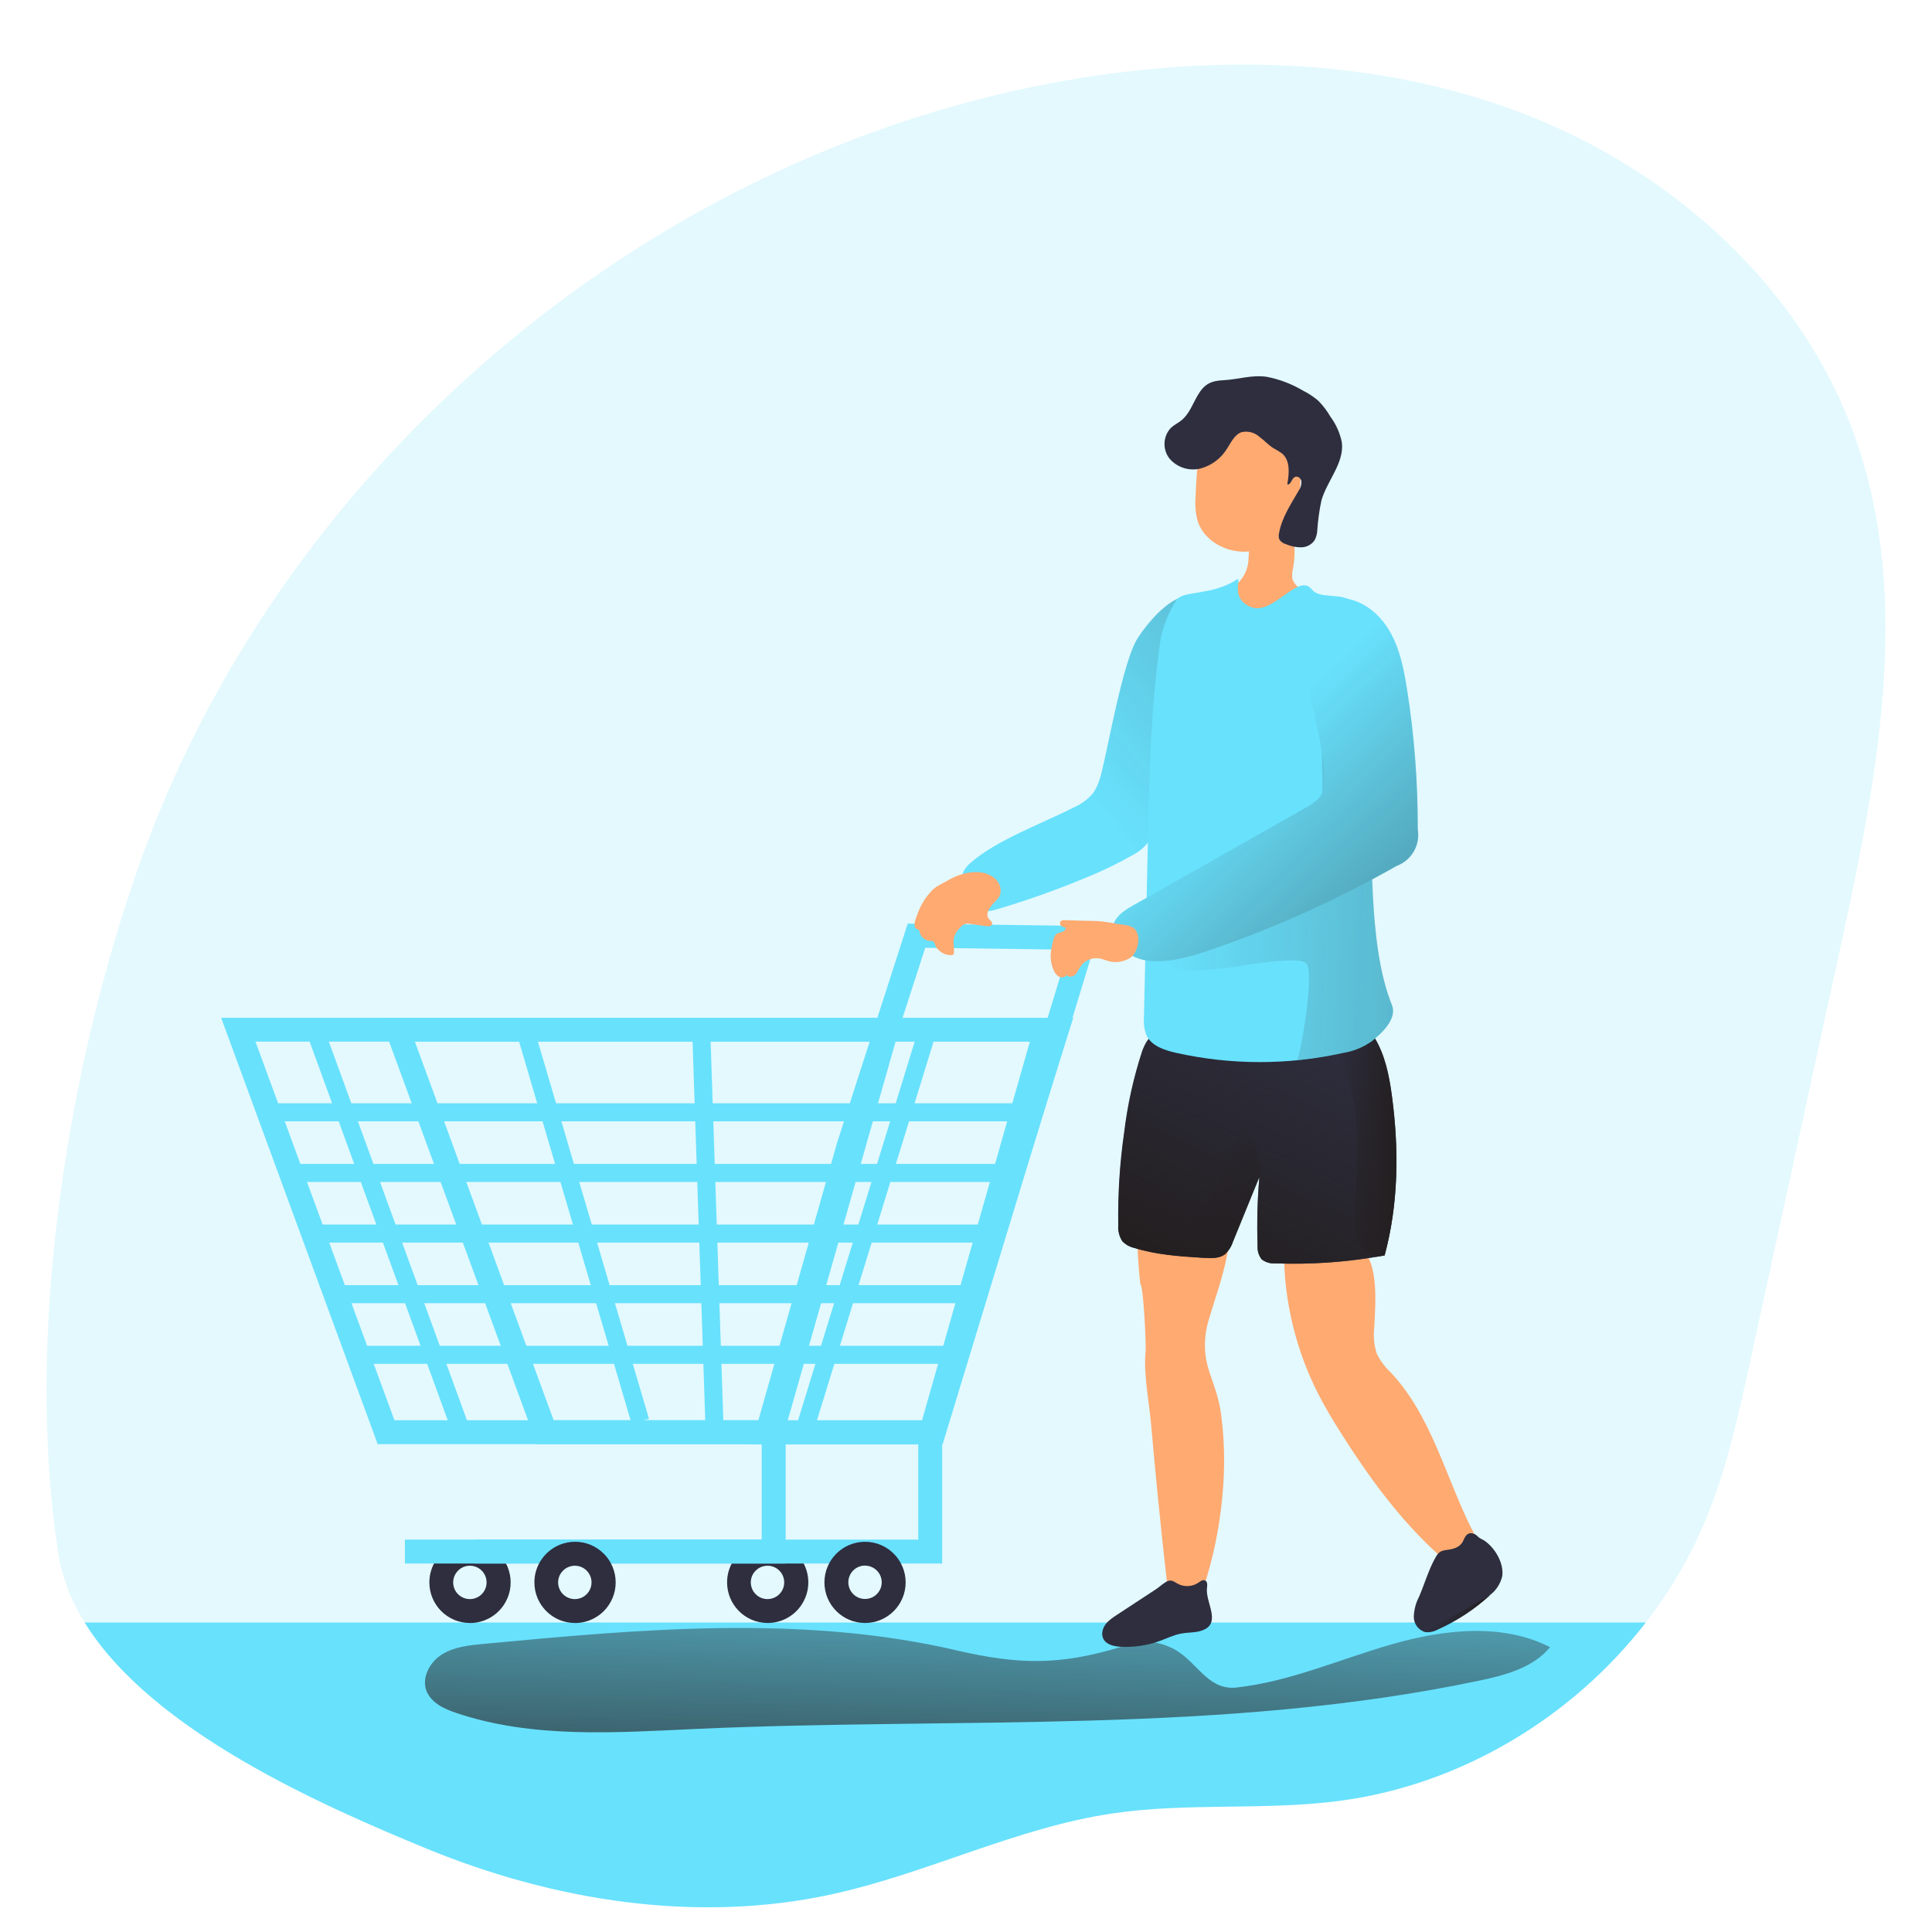 <svg transform="scale(1)" id="_0331_shopping_cart" xmlns="http://www.w3.org/2000/svg" xmlns:xlink="http://www.w3.org/1999/xlink" viewBox="0 0 500 500" class="show_show__wrapper__graphic__5Waiy "><title>React</title><defs><style>.cls-1{fill:url(#linear-gradient);}.cls-1,.cls-2,.cls-3,.cls-4,.cls-5,.cls-6,.cls-7,.cls-8,.cls-9,.cls-10,.cls-11,.cls-12{stroke-width:0px;}.cls-2{isolation:isolate;opacity:.18;}.cls-2,.cls-12{fill:#68e1fd;}.cls-3{fill:url(#linear-gradient-4);}.cls-4{fill:url(#linear-gradient-2);}.cls-5{fill:url(#linear-gradient-3);}.cls-6{fill:url(#linear-gradient-8);}.cls-7{fill:url(#linear-gradient-7);}.cls-8{fill:url(#linear-gradient-5);}.cls-9{fill:url(#linear-gradient-6);}.cls-10{fill:#2e2e3f;}.cls-11{fill:#ffaa71;}</style><linearGradient id="linear-gradient" x1="309.2" y1="2719.69" x2="305.72" y2="2597.67" gradientTransform="translate(-51.99 3093.14) scale(1 -1)" gradientUnits="userSpaceOnUse"><stop offset="0" stop-color="#231f20" stop-opacity="0"></stop><stop offset="1" stop-color="#231f20"></stop></linearGradient><linearGradient id="linear-gradient-2" x1="279.86" y1="204.6" x2="526.16" y2="-9.77" gradientTransform="matrix(1,0,0,1,0,0)" xlink:href="#linear-gradient"></linearGradient><linearGradient id="linear-gradient-3" x1="394.54" y1="2828.96" x2="364.33" y2="2762.49" xlink:href="#linear-gradient"></linearGradient><linearGradient id="linear-gradient-4" x1="398.41" y1="2797.95" x2="413.39" y2="2797.95" xlink:href="#linear-gradient"></linearGradient><linearGradient id="linear-gradient-5" x1="362.36" y1="2790.29" x2="392.38" y2="2763.59" xlink:href="#linear-gradient"></linearGradient><linearGradient id="linear-gradient-6" x1="301.66" y1="218.98" x2="593.65" y2="230.8" gradientTransform="matrix(1,0,0,1,0,0)" xlink:href="#linear-gradient"></linearGradient><linearGradient id="linear-gradient-7" x1="420.84" y1="2675.52" x2="437.62" y2="2675.52" xlink:href="#linear-gradient"></linearGradient><linearGradient id="linear-gradient-8" x1="318.54" y1="197.31" x2="437.13" y2="321.76" gradientTransform="matrix(1,0,0,1,0,0)" xlink:href="#linear-gradient"></linearGradient></defs><g id="background"><path class="cls-2" d="M476.09,246.1c-7.73,35.5-15.46,70.97-23.19,106.42-3.02,13.86-6.07,27.8-11.5,40.87-3.94,9.47-9.14,18.38-15.44,26.48-19.08,24.62-47.78,41.88-78.7,46.09-19.71,2.69-39.86.42-59.54,3.36-24.84,3.72-47.78,15.5-72.31,20.87-35.02,7.67-72.1,1.77-105.26-11.9-26.12-10.76-70.81-30.1-88.23-58.39-3.45-5.42-5.77-11.48-6.82-17.82-8.67-55.85,2.07-124.38,20.56-177.23C71.57,122.06,165.17,41.64,272.18,21.5c40.58-7.63,83.5-6.93,122.04,7.89,38.54,14.82,72.13,44.87,85.89,83.8,15,42.36,5.56,89-4.01,132.91Z"></path><path class="cls-12" d="M425.95,419.89c-19.08,24.62-47.78,41.88-78.7,46.09-19.71,2.69-39.86.42-59.54,3.36-24.84,3.72-47.78,15.5-72.31,20.87-35.02,7.67-72.1,1.77-105.26-11.9-26.12-10.79-70.81-30.13-88.23-58.41h404.03Z"></path><path class="cls-1" d="M247.36,427.06c-39.87-9.24-81.46-5.45-122.2-1.62-3.72.35-7.57.74-10.74,2.7s-5.39,6.01-4.04,9.49c1.24,3.06,4.53,4.62,7.65,5.66,19.81,6.7,41.31,5.1,62.2,4.15,67.69-3.07,136.22,1.49,202.58-12.49,6.76-1.42,13.99-3.34,18.34-8.67-12.45-6.33-27.45-4.59-40.87-.76-13.41,3.84-26.39,9.67-40.26,11.21-7.79.85-10.4-7.32-16.85-10.28-4.95-2.28-8.19-1.71-13.26-.17-15.74,4.73-26.28,4.57-42.56.79Z"></path></g><g id="shopping_cart"><path class="cls-10" d="M198.62,420.03c-5.81-.03-10.49-4.77-10.45-10.58.01-2.06.63-4.08,1.78-5.8h0c3.24-4.82,9.77-6.11,14.59-2.87,4.82,3.24,6.11,9.77,2.87,14.59-1.96,2.93-5.27,4.68-8.79,4.66ZM195.04,407.11c-1.33,1.98-.8,4.67,1.18,6s4.67.8,6-1.18c1.33-1.98.8-4.66-1.17-5.99-1.98-1.33-4.67-.8-6.01,1.18Z"></path><path class="cls-10" d="M121.58,420.03c-5.8-.02-10.48-4.74-10.46-10.54,0-2.08.63-4.11,1.79-5.83h0c3.24-4.82,9.77-6.11,14.59-2.87,4.82,3.24,6.11,9.77,2.87,14.59-1.96,2.93-5.27,4.68-8.79,4.66ZM118.02,407.11c-1.33,1.98-.81,4.67,1.17,6s4.67.81,6-1.17.81-4.67-1.17-6h0c-1.98-1.33-4.66-.81-5.99,1.17Z"></path><path class="cls-12" d="M202.12,373.75h-104.37l-40.51-110.34h176.29l-31.42,110.34ZM102.08,367.56h95.35l27.9-97.98H66.12l35.96,97.98Z"></path><path class="cls-12" d="M243.31,373.75h-104.38l-40.49-110.34h179.31l-34.44,110.34ZM143.28,367.56h95.35l27.9-97.98H107.37l35.91,97.98Z"></path><path class="cls-12" d="M243.93,373.81h-49.43l22.14-78.08,18.28-56.7,49.86.67-40.84,134.11ZM202.68,367.62h36.67l37.15-121.84-37.05-.5-16.92,52.25-19.85,70.09Z"></path><polygon class="cls-12" points="243.83 404.64 122.82 404.64 122.82 398.45 237.64 398.45 237.64 370.68 243.83 370.68 243.83 404.64"></polygon><polygon class="cls-12" points="203.33 404.64 104.8 404.64 104.8 398.45 197.13 398.45 197.13 370.68 203.33 370.68 203.33 404.64"></polygon><path class="cls-10" d="M223.87,420.03c-5.81,0-10.51-4.71-10.51-10.51s4.71-10.51,10.51-10.51,10.51,4.71,10.51,10.51h0c0,5.81-4.71,10.51-10.51,10.51ZM223.87,405.17c-2.39,0-4.32,1.93-4.32,4.32s1.93,4.32,4.32,4.32,4.32-1.93,4.32-4.32h0c-.01-2.38-1.94-4.3-4.32-4.3v-.02Z"></path><path class="cls-10" d="M148.76,420.03c-5.8-.02-10.48-4.74-10.46-10.54,0-2.08.63-4.11,1.79-5.83h0c3.24-4.82,9.77-6.11,14.59-2.87,4.82,3.24,6.11,9.77,2.87,14.59-1.96,2.93-5.27,4.68-8.79,4.66ZM145.18,407.11c-1.33,1.98-.81,4.67,1.17,6s4.67.81,6-1.17c1.33-1.98.81-4.67-1.17-6,0,0,0,0,0,0-1.98-1.32-4.66-.8-5.99,1.18Z"></path><rect class="cls-12" x="71.11" y="285.53" width="195.72" height="4.67"></rect><rect class="cls-12" x="75.29" y="301.22" width="186.42" height="4.67"></rect><rect class="cls-12" x="81.34" y="316.91" width="175.26" height="4.67"></rect><rect class="cls-12" x="87.38" y="332.6" width="164.11" height="4.67"></rect><rect class="cls-12" x="93.42" y="348.29" width="152.95" height="4.67"></rect><rect class="cls-12" x="97.81" y="262.7" width="4.67" height="109.87" transform="translate(-102.78 53.55) rotate(-20.04)"></rect><rect class="cls-12" x="148.38" y="263.85" width="4.67" height="106.14" transform="translate(-83.39 55.49) rotate(-16.41)"></rect><rect class="cls-12" x="180.81" y="264.6" width="4.67" height="103.96" transform="translate(-10.5 6.31) rotate(-1.92)"></rect><rect class="cls-12" x="170.67" y="316.67" width="106.53" height="4.67" transform="translate(-146.85 439.11) rotate(-72.88)"></rect></g><g id="character"><path class="cls-12" d="M284.56,201.75c-.37,1.22-.92,2.39-1.62,3.45-1.39,1.65-3.14,2.95-5.13,3.8-7.85,4.02-19.81,8.36-26.48,14.18-.81.64-1.48,1.44-1.97,2.35-.95,2.07,0,4.46.88,6.54.4,1.18,1.1,2.23,2.03,3.05,1.7,1.24,4.05.71,6.07.11,7.74-2.31,15.36-5.02,22.81-8.14,4.17-1.68,8.22-3.65,12.12-5.88,1.56-.8,2.92-1.96,3.98-3.37.74-1.27,1.23-2.67,1.45-4.12,1.41-7.51,2.36-15.09,2.84-22.71l1.49-17.88c.3-3.44,10.77-15.49,7.62-17.86-6.19-4.63-15.19,7.97-16.61,10.56-3.99,7.29-7.93,31.5-9.47,35.91Z"></path><path class="cls-4" d="M284.56,201.75c-.37,1.22-.92,2.39-1.62,3.45-1.39,1.65-3.14,2.95-5.13,3.8-7.85,4.02-19.81,8.36-26.48,14.18-.81.64-1.48,1.44-1.97,2.35-.95,2.07,0,4.46.88,6.54.4,1.18,1.1,2.23,2.03,3.05,1.7,1.24,4.05.71,6.07.11,7.74-2.31,15.36-5.02,22.81-8.14,4.17-1.68,8.22-3.65,12.12-5.88,1.56-.8,2.92-1.96,3.98-3.37.74-1.27,1.23-2.67,1.45-4.12,1.41-7.51,2.36-15.09,2.84-22.71l1.49-17.88c.3-3.44,10.77-15.49,7.62-17.86-6.19-4.63-15.19,7.97-16.61,10.56-3.99,7.29-7.93,31.5-9.47,35.91Z"></path><path class="cls-11" d="M380.73,395.43c1,1.6,1.52,3.45,1.5,5.34-.46,2.77-3.07,4.64-5.84,4.18-.2-.03-.4-.08-.59-.13-1.12-.46-2.14-1.15-3-2.01-10.36-9.21-18.58-20.57-26.01-32.33-2.01-3.19-3.95-6.43-5.66-9.78-5.77-11.37-8.81-23.94-8.85-36.69-.08-.73.1-1.47.51-2.08.43-.43.98-.72,1.57-.83,5.13-1.44,13.11-1.57,17.65,1.77,5.09,3.72,3.86,15.42,3.64,20.74-.26,2.27-.03,4.57.67,6.75.93,1.86,2.19,3.54,3.72,4.95,10.39,11.16,13.99,26.62,20.69,40.12Z"></path><path class="cls-11" d="M316.46,370.03c.7,7.83.28,15.85-.89,23.61-.59,3.9-1.39,7.77-2.41,11.58-.53,1.97-1.1,3.93-1.75,5.86-1.05,3.15-7.06,3.95-8.66.92-.57-1.09-.72-2.34-.86-3.56-1.49-13.23-2.82-26.49-3.98-39.75-.53-6.11-2.03-13.05-1.42-19.15.16-1.61-.6-17.08-1.35-17.08-.3-2.55-.5-5.05-.66-7.61s.2-5.39-.26-7.85c-.14-.75,0-1.52.4-2.17.63-.58,1.49-.85,2.34-.73,5.37,0,15.18-3.1,19.37.32,5.51,4.5-3.31,24.26-4.19,29.98-1.47,9.55,2.67,12.38,3.9,21.81.16,1.34.3,2.58.41,3.81Z"></path><path class="cls-10" d="M289.4,317.09c-.13,1.45.24,2.9,1.03,4.12.82.85,1.88,1.45,3.03,1.71,5.89,1.83,12.11,2.22,18.27,2.6,1.88.11,3.96.16,5.41-1.03.9-.87,1.57-1.95,1.94-3.15l6.84-16.73c-.51,5.9-.66,11.83-.46,17.76-.1,1.27.28,2.53,1.05,3.54,1,.77,2.24,1.14,3.49,1.04,9.49.36,18.98-.33,28.32-2.06,3.62-13.34,3.72-27.44,1.92-41.14-.71-5.34-1.76-10.77-4.59-15.36-.69-1.25-1.68-2.32-2.87-3.11-1.79-.86-3.77-1.23-5.75-1.08-14.34-.15-28.9-.48-43.16,1.55-4.45.63-6.77,2.02-8.32,6.37-2.23,6.85-3.79,13.9-4.64,21.05-1.14,7.91-1.64,15.91-1.51,23.9Z"></path><path class="cls-5" d="M358.33,324.91l-2.23.38c-8.62,1.44-17.36,2-26.09,1.67-1.25.1-2.5-.27-3.49-1.04-.78-1.01-1.15-2.27-1.05-3.54-.19-5.51-.07-11.02.37-16.52v-.42c0-.14,0-.54.06-.82h0c-2.28,5.56-4.54,11.15-6.82,16.71-.38,1.19-1.05,2.27-1.94,3.15-1.45,1.24-3.53,1.14-5.41,1.03h-.85c-5.87-.37-11.78-.8-17.34-2.55-1.16-.26-2.21-.85-3.03-1.71-.79-1.22-1.15-2.67-1.03-4.12-.13-8.01.37-16.03,1.51-23.96.86-7.12,2.4-14.13,4.62-20.95,1.55-4.35,3.88-5.73,8.32-6.37,14.25-2.03,28.82-1.7,43.16-1.55,1.79-.1,3.58.18,5.25.82.17.07.34.16.5.26,1.19.79,2.18,1.86,2.87,3.11,2.84,4.58,3.89,10.02,4.59,15.36,1.78,13.63,1.66,27.74-1.96,41.08Z"></path><path class="cls-3" d="M358.33,324.91l-2.23.38c-.53-.27-1.05-.58-1.55-.9-1.23-.68-2.26-1.66-3-2.85-.54-1.21-.8-2.52-.77-3.84-.41-11.05,1.7-22.29-.54-33.08-.8-3.89-2.41-7.43-3.57-11.15-1.05-3.43,1.3-5.47,4.06-7.43.49-.36,1.01-.68,1.55-.95.17.07.34.16.5.26,1.19.79,2.18,1.86,2.87,3.11,2.84,4.58,3.89,10.02,4.59,15.36,1.82,13.65,1.7,27.75-1.92,41.09Z"></path><path class="cls-8" d="M325.91,304.65c-2.28,5.56-4.54,11.15-6.82,16.71-.38,1.19-1.05,2.27-1.94,3.15-1.45,1.24-3.53,1.14-5.41,1.03h-.85c-.32-.17-.62-.38-.9-.61-2.15-1.82-2.92-4.8-1.91-7.43.61-1.23,1.37-2.38,2.28-3.42,5.4-6.92,8.35-15.38,11.22-23.68,1.54,1.79,2.72,3.86,3.47,6.11.8,2.64,1.1,5.4.88,8.15Z"></path><path class="cls-11" d="M323.12,144.65c-.06,2.23-.94,4.37-2.48,5.99-2.28,2.06-5.73,1.93-8.59,3.08-.36.12-.69.32-.95.59-.21.25-.36.55-.43.87-.37,1.49-.25,3.06.33,4.48,1.77,4.31,5.35,7.61,9.78,9.03,4.4,1.38,9.07,1.71,13.62.95,1.51-.09,2.98-.51,4.31-1.24,1.41-1.07,2.53-2.48,3.26-4.09.89-1.47,1.48-3.1,1.75-4.79.25-1.74-.44-3.47-1.81-4.57-.63-.38-1.3-.69-2.01-.93-1.1-.42-2.16-.95-3.16-1.59-1.02-.52-1.82-1.41-2.24-2.48-.17-.9-.13-1.84.11-2.72.56-3.01.56-6.1,0-9.11-.13-.89-.41-1.76-.82-2.56-1.38-2.49-4.52-3.38-7.01-1.99-.37.21-.72.46-1.03.75-2.92,2.66-2.29,6.87-2.64,10.32Z"></path><path class="cls-11" d="M309.41,128.64c-.17,2.05,0,4.12.51,6.12,1.46,4.74,6.48,7.8,11.44,8,1.63.13,3.26-.18,4.73-.9.84-.48,1.61-1.07,2.3-1.75,3.47-3.17,6.66-6.96,7.71-11.54.36-1.74.51-3.51.45-5.29.04-2.61-.41-5.21-1.34-7.65-1.88-4.39-5.93-7.47-10.66-8.12-4.79-.61-9.29,1.82-12.79,4.83-1.76,1.51-1.5,4.48-1.72,6.75-.31,3.16-.52,6.37-.63,9.56Z"></path><path class="cls-10" d="M310.01,102.23c-1.34,2.29-2.24,4.95-4.31,6.6-.85.67-1.86,1.15-2.65,1.88-2.11,2.22-2.25,5.66-.32,8.05,1.99,2.27,5.1,3.23,8.02,2.48,2.88-.8,5.34-2.68,6.87-5.24,1.03-1.61,1.94-3.57,3.72-4.16,1.59-.36,3.26.06,4.5,1.13,1.3.94,2.39,2.18,3.72,3.02.79.41,1.55.87,2.27,1.4,2.13,1.85,1.81,5.18,1.31,7.95.89.27,1.06-1.33,1.85-1.83s1.68.24,1.82,1.06c.05.84-.19,1.67-.68,2.35-2.03,3.55-4.43,7.05-5.11,11.07-.14.54-.11,1.1.07,1.62.41.62,1.04,1.06,1.76,1.24,1.24.54,2.58.81,3.93.8,1.37-.02,2.64-.7,3.43-1.82.38-.72.61-1.51.68-2.32.17-2.69.53-5.35,1.09-7.99,1.5-5.18,5.94-9.68,5.29-15.02-.48-2.41-1.49-4.69-2.96-6.66-.86-1.5-1.91-2.88-3.12-4.11-1.19-1.02-2.51-1.9-3.91-2.6-2.9-1.73-6.07-2.95-9.39-3.6-3.93-.59-7.43.68-11.27.87-3.02.14-4.9.87-6.59,3.83Z"></path><path class="cls-12" d="M354.92,269.54c-2.22,1.54-4.76,2.56-7.43,2.98-14.24,3.16-29,3.13-43.23-.07-2.97-.68-6.28-1.77-7.57-4.54-.58-1.52-.79-3.16-.63-4.78.34-15.31.68-30.62,1.02-45.93.38-17.4.77-34.86,3.32-52.07.75-3.56,2.16-6.94,4.16-9.98,1.66-2.27,9.18-1.05,15.45-5.11,1.72-1.11-2.02,4.64,3.6,7.02,5.83,2.48,12.38-9.13,15.93-4.47,1.99,2.6,8.33.67,10.34,3.26,1.61,2.08,2.6,6.48,3.23,11.78,1.34,11.26,1,26.54,1.24,32.1,1.05,19.45-.58,44.27,5.84,60.33,1.47,3.49-2.38,7.21-5.28,9.5Z"></path><path class="cls-9" d="M354.92,269.54c-2.22,1.54-4.76,2.56-7.43,2.98-3.56.79-7.15,1.38-10.77,1.77l-1.02-.14c.63.09,4.85-23.31,2.23-24.95-.86-.54-1.93-.61-2.95-.63-8.37-.15-16.59,2.41-24.96,2.55-2.36.04-4.81-.14-6.88-1.27s-3.66-3.44-3.29-5.77c.49-3.15,3.93-4.77,6.89-5.94,6.95-2.76,13.12-5.83,18.83-10.52s12.31-7.43,15.19-14.74c2.13-5.39,1.37-11.27,1.35-16.92s1.51-11.13,2.31-16.8c.72-5.13.45-14.14,8.3-11.71l.43.15c1.34,11.26,1,26.54,1.24,32.1,1.05,19.45-.58,44.27,5.84,60.33,1.44,3.49-2.41,7.21-5.31,9.5Z"></path><path class="cls-10" d="M388.8,407.83c-.44,1.97-1.56,3.73-3.17,4.95-3.99,3.68-8.55,6.69-13.5,8.92-1,.56-2.14.8-3.28.69-1.78-.51-2.99-2.15-2.96-4,.06-1.8.53-3.56,1.36-5.15,1.02-2.35,1.79-4.79,2.79-7.14.5-1.19,1.06-2.35,1.72-3.46s1.49-1.38,2.8-1.54c1.43-.18,2.98-.59,3.79-1.78.55-.8.75-1.92,1.61-2.36.56-.29,1.26-.18,1.81.13.48.27.79.73,1.25,1.01.41.25.86.4,1.26.69.97.7,1.82,1.58,2.52,2.55,1.34,1.85,2.25,4.19,2,6.5Z"></path><path class="cls-10" d="M310.65,409.24c.39-.24.79-.4,1.19-.23.92.4.49,1.79.49,2.54,0,3.82,3.99,9.11-1.89,10.61-1.52.39-3.12.31-4.67.59-1.98.35-3.81,1.28-5.7,1.96-3.2,1.16-6.64,1.64-10.04,1.47-1.74-.09-3.74-.53-4.5-2.09-.57-1.16-.21-2.61.55-3.66s1.87-1.78,2.95-2.49c3.36-2.21,6.73-4.41,10.09-6.62.79-.52,1.45-1.14,2.24-1.66.43-.28.89-.58,1.4-.61.76-.05,1.42.49,2.1.85,1.63.87,3.73.75,5.26-.29.17-.12.35-.25.54-.36Z"></path><path class="cls-7" d="M385.63,412.81c-3.99,3.68-8.55,6.69-13.5,8.92-1,.56-2.14.8-3.28.69"></path><path class="cls-12" d="M342.77,200.38c.21,1.55.05,3.13-.48,4.61-.89,2.04-2.96,3.28-4.95,4.38l-43.92,24.85c-2.06,1.16-4.26,2.48-5.14,4.68-1.93,4.95,4.12,9.4,9.39,9.8,5.51.41,10.93-1.24,16.16-3.06,16.51-5.69,32.45-12.91,47.63-21.55,3.87-1.44,6.16-5.43,5.45-9.5.04-12.12-.88-24.23-2.77-36.21-1.03-6.55-2.48-13.4-6.9-18.36-6.54-7.43-18.48-7.65-19.5,3.23-1.14,12.36,4.22,24.97,5.05,37.13Z"></path><path class="cls-6" d="M342.77,200.38c.21,1.55.05,3.13-.48,4.61-.89,2.04-2.96,3.28-4.95,4.38l-43.92,24.85c-2.06,1.16-4.26,2.48-5.14,4.68-1.93,4.95,4.12,9.4,9.39,9.8,5.51.41,10.93-1.24,16.16-3.06,16.51-5.69,32.45-12.91,47.63-21.55,3.87-1.44,6.16-5.43,5.45-9.5.04-12.12-.88-24.23-2.77-36.21-1.03-6.55-2.48-13.4-6.9-18.36-6.54-7.43-18.48-7.65-19.5,3.23-1.14,12.36,4.22,24.97,5.05,37.13Z"></path><path class="cls-11" d="M282.63,238.33c-2.31-.04-4.62-.11-6.94-.2-.47-.02-1.03.01-1.27.42-.2.35-.04.82.27,1.08s.71.37,1.1.47c.08.49-.39.9-.85,1.06s-.98.2-1.4.46c-.61.39-.83,1.17-1,1.87-.31,1.3-.62,2.61-.63,3.95,0,1.25.26,2.5.77,3.64.3.68.73,1.36,1.4,1.69s1.62.18,1.96-.48c.45.7,1.58.55,2.19-.01s.9-1.39,1.35-2.09c1.05-1.61,3.11-2.49,5-2.14.82.15,1.59.51,2.39.72,1.81.47,3.81.16,5.41-.81s2.33-3.42,2.21-5.26c-.25-2.35-1.61-3.11-3.64-3.34-2.51-.29-4.98-.97-7.51-1.01-.27,0-.54,0-.81-.01Z"></path><path class="cls-11" d="M257.74,227.62c-2.16-2.17-5.48-2.24-8.27-1.51-1.52.39-2.98,1.02-4.32,1.82-1.42.85-2.89,1.38-4.06,2.64-2.16,2.31-3.29,4.6-4.22,7.65-.24.79-.35,1.89.41,2.21.17.07.36.09.5.22.16.15.19.39.24.6.24,1.21,1.37,2.18,2.6,2.23.32.01.68-.02.94.18.22.17.3.45.39.71.63,1.76,2.52,2.97,4.37,2.81.12-.01.24-.03.34-.1.13-.1.17-.27.19-.43.16-1.18-.2-2.39-.03-3.57.18-1.25.95-2.34,1.85-3.22.31-.3.66-.59,1.07-.73.49-.16,1.02-.09,1.53-.01,1.31.19,2.63.38,3.94.58.6.09,1.43.03,1.55-.57.12-.58-.57-.95-.92-1.42-.36-.48-.38-1.15-.19-1.72s.54-1.07.9-1.55c.75-1.03,2.06-1.85,2.33-3.13.29-1.35-.17-2.73-1.13-3.7Z"></path></g></svg>